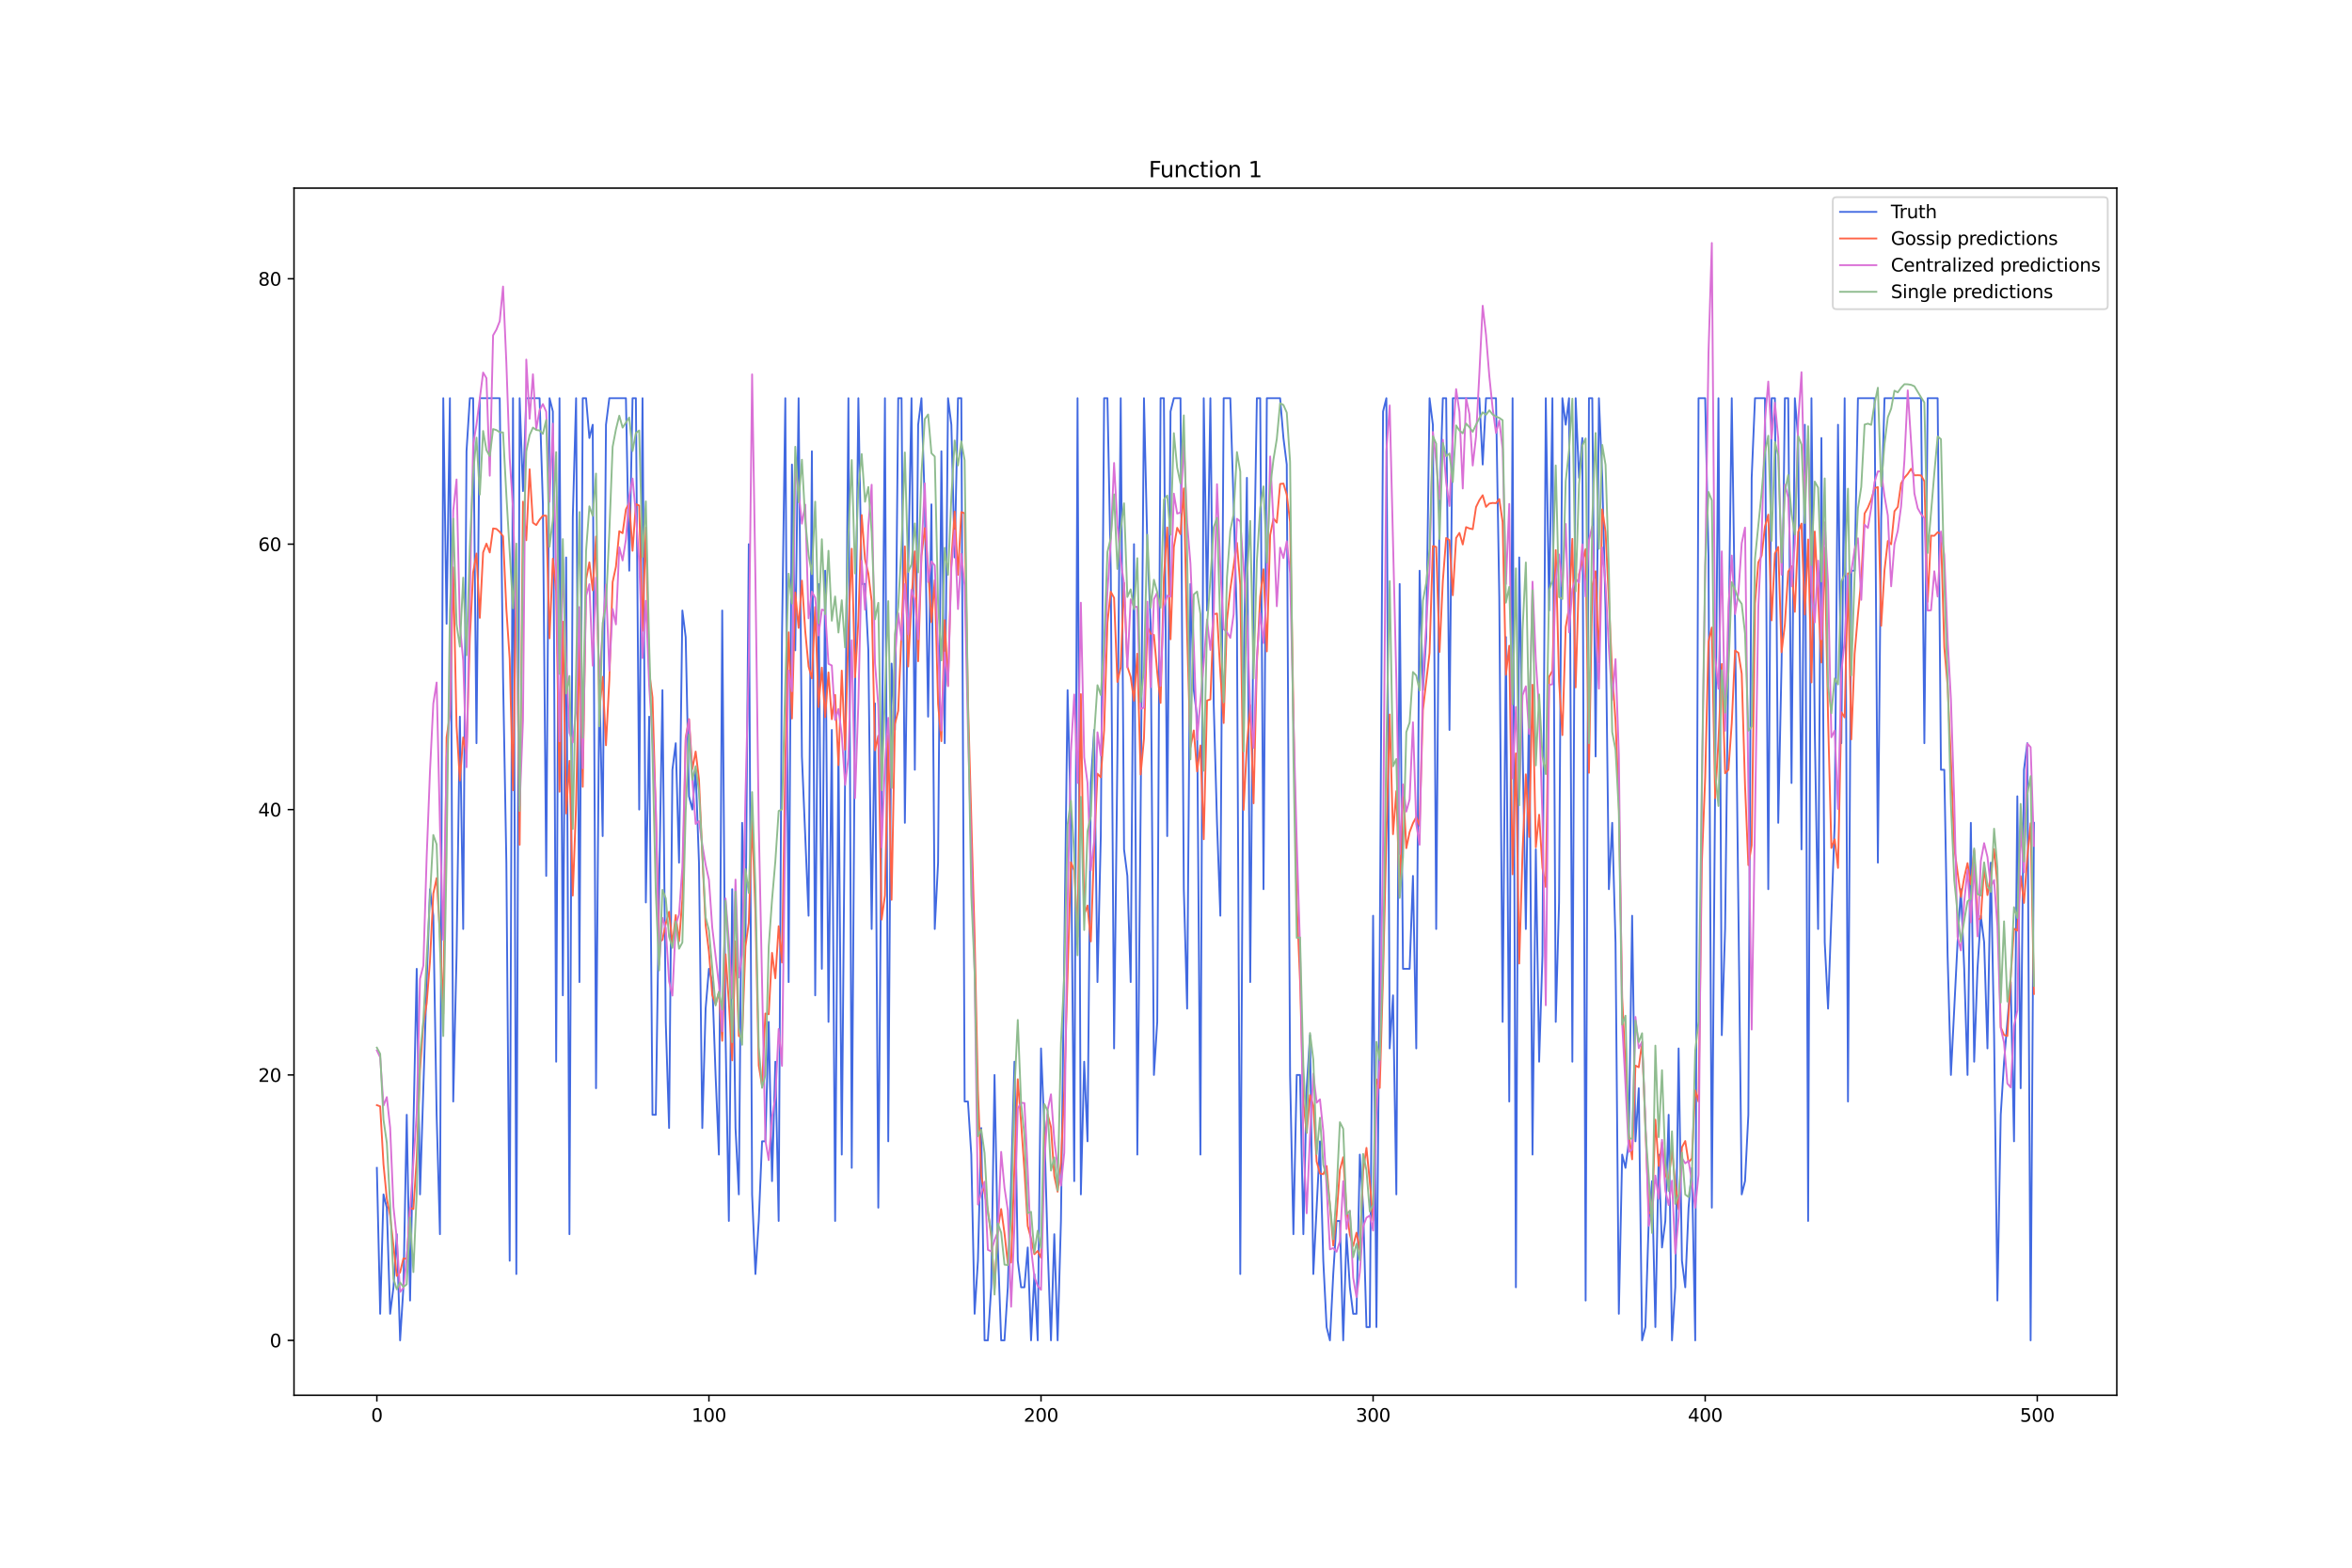 <?xml version="1.0" encoding="utf-8" standalone="no"?>
<!DOCTYPE svg PUBLIC "-//W3C//DTD SVG 1.1//EN"
  "http://www.w3.org/Graphics/SVG/1.1/DTD/svg11.dtd">
<svg xmlns:xlink="http://www.w3.org/1999/xlink" width="1296pt" height="864pt" viewBox="0 0 1296 864" xmlns="http://www.w3.org/2000/svg" version="1.1">
 <defs>
  <style type="text/css">*{stroke-linejoin: round; stroke-linecap: butt}</style>
 </defs>
 <g id="figure_1">
  <g id="patch_1">
   <path d="M 0 864 
L 1296 864 
L 1296 0 
L 0 0 
z
" style="fill: #ffffff"/>
  </g>
  <g id="axes_1">
   <g id="patch_2">
    <path d="M 162 768.96 
L 1166.4 768.96 
L 1166.4 103.68 
L 162 103.68 
z
" style="fill: #ffffff"/>
   </g>
   <g id="matplotlib.axis_1">
    <g id="xtick_1">
     <g id="line2d_1">
      <defs>
       <path id="m5419ca78c8" d="M 0 0 
L 0 3.5 
" style="stroke: #000000; stroke-width: 0.8"/>
      </defs>
      <g>
       <use xlink:href="#m5419ca78c8" x="207.655" y="768.96" style="stroke: #000000; stroke-width: 0.8"/>
      </g>
     </g>
     <g id="text_1">
      <!-- 0 -->
      <g transform="translate(204.473 783.558) scale(0.1 -0.1)">
       <defs>
        <path id="DejaVuSans-30" d="M 2034 4250 
Q 1547 4250 1301 3770 
Q 1056 3291 1056 2328 
Q 1056 1369 1301 889 
Q 1547 409 2034 409 
Q 2525 409 2770 889 
Q 3016 1369 3016 2328 
Q 3016 3291 2770 3770 
Q 2525 4250 2034 4250 
z
M 2034 4750 
Q 2819 4750 3233 4129 
Q 3647 3509 3647 2328 
Q 3647 1150 3233 529 
Q 2819 -91 2034 -91 
Q 1250 -91 836 529 
Q 422 1150 422 2328 
Q 422 3509 836 4129 
Q 1250 4750 2034 4750 
z
" transform="scale(0.016)"/>
       </defs>
       <use xlink:href="#DejaVuSans-30"/>
      </g>
     </g>
    </g>
    <g id="xtick_2">
     <g id="line2d_2">
      <g>
       <use xlink:href="#m5419ca78c8" x="390.639" y="768.96" style="stroke: #000000; stroke-width: 0.8"/>
      </g>
     </g>
     <g id="text_2">
      <!-- 100 -->
      <g transform="translate(381.095 783.558) scale(0.1 -0.1)">
       <defs>
        <path id="DejaVuSans-31" d="M 794 531 
L 1825 531 
L 1825 4091 
L 703 3866 
L 703 4441 
L 1819 4666 
L 2450 4666 
L 2450 531 
L 3481 531 
L 3481 0 
L 794 0 
L 794 531 
z
" transform="scale(0.016)"/>
       </defs>
       <use xlink:href="#DejaVuSans-31"/>
       <use xlink:href="#DejaVuSans-30" x="63.623"/>
       <use xlink:href="#DejaVuSans-30" x="127.246"/>
      </g>
     </g>
    </g>
    <g id="xtick_3">
     <g id="line2d_3">
      <g>
       <use xlink:href="#m5419ca78c8" x="573.623" y="768.96" style="stroke: #000000; stroke-width: 0.8"/>
      </g>
     </g>
     <g id="text_3">
      <!-- 200 -->
      <g transform="translate(564.079 783.558) scale(0.1 -0.1)">
       <defs>
        <path id="DejaVuSans-32" d="M 1228 531 
L 3431 531 
L 3431 0 
L 469 0 
L 469 531 
Q 828 903 1448 1529 
Q 2069 2156 2228 2338 
Q 2531 2678 2651 2914 
Q 2772 3150 2772 3378 
Q 2772 3750 2511 3984 
Q 2250 4219 1831 4219 
Q 1534 4219 1204 4116 
Q 875 4013 500 3803 
L 500 4441 
Q 881 4594 1212 4672 
Q 1544 4750 1819 4750 
Q 2544 4750 2975 4387 
Q 3406 4025 3406 3419 
Q 3406 3131 3298 2873 
Q 3191 2616 2906 2266 
Q 2828 2175 2409 1742 
Q 1991 1309 1228 531 
z
" transform="scale(0.016)"/>
       </defs>
       <use xlink:href="#DejaVuSans-32"/>
       <use xlink:href="#DejaVuSans-30" x="63.623"/>
       <use xlink:href="#DejaVuSans-30" x="127.246"/>
      </g>
     </g>
    </g>
    <g id="xtick_4">
     <g id="line2d_4">
      <g>
       <use xlink:href="#m5419ca78c8" x="756.607" y="768.96" style="stroke: #000000; stroke-width: 0.8"/>
      </g>
     </g>
     <g id="text_4">
      <!-- 300 -->
      <g transform="translate(747.063 783.558) scale(0.1 -0.1)">
       <defs>
        <path id="DejaVuSans-33" d="M 2597 2516 
Q 3050 2419 3304 2112 
Q 3559 1806 3559 1356 
Q 3559 666 3084 287 
Q 2609 -91 1734 -91 
Q 1441 -91 1130 -33 
Q 819 25 488 141 
L 488 750 
Q 750 597 1062 519 
Q 1375 441 1716 441 
Q 2309 441 2620 675 
Q 2931 909 2931 1356 
Q 2931 1769 2642 2001 
Q 2353 2234 1838 2234 
L 1294 2234 
L 1294 2753 
L 1863 2753 
Q 2328 2753 2575 2939 
Q 2822 3125 2822 3475 
Q 2822 3834 2567 4026 
Q 2313 4219 1838 4219 
Q 1578 4219 1281 4162 
Q 984 4106 628 3988 
L 628 4550 
Q 988 4650 1302 4700 
Q 1616 4750 1894 4750 
Q 2613 4750 3031 4423 
Q 3450 4097 3450 3541 
Q 3450 3153 3228 2886 
Q 3006 2619 2597 2516 
z
" transform="scale(0.016)"/>
       </defs>
       <use xlink:href="#DejaVuSans-33"/>
       <use xlink:href="#DejaVuSans-30" x="63.623"/>
       <use xlink:href="#DejaVuSans-30" x="127.246"/>
      </g>
     </g>
    </g>
    <g id="xtick_5">
     <g id="line2d_5">
      <g>
       <use xlink:href="#m5419ca78c8" x="939.591" y="768.96" style="stroke: #000000; stroke-width: 0.8"/>
      </g>
     </g>
     <g id="text_5">
      <!-- 400 -->
      <g transform="translate(930.047 783.558) scale(0.1 -0.1)">
       <defs>
        <path id="DejaVuSans-34" d="M 2419 4116 
L 825 1625 
L 2419 1625 
L 2419 4116 
z
M 2253 4666 
L 3047 4666 
L 3047 1625 
L 3713 1625 
L 3713 1100 
L 3047 1100 
L 3047 0 
L 2419 0 
L 2419 1100 
L 313 1100 
L 313 1709 
L 2253 4666 
z
" transform="scale(0.016)"/>
       </defs>
       <use xlink:href="#DejaVuSans-34"/>
       <use xlink:href="#DejaVuSans-30" x="63.623"/>
       <use xlink:href="#DejaVuSans-30" x="127.246"/>
      </g>
     </g>
    </g>
    <g id="xtick_6">
     <g id="line2d_6">
      <g>
       <use xlink:href="#m5419ca78c8" x="1122.575" y="768.96" style="stroke: #000000; stroke-width: 0.8"/>
      </g>
     </g>
     <g id="text_6">
      <!-- 500 -->
      <g transform="translate(1113.032 783.558) scale(0.1 -0.1)">
       <defs>
        <path id="DejaVuSans-35" d="M 691 4666 
L 3169 4666 
L 3169 4134 
L 1269 4134 
L 1269 2991 
Q 1406 3038 1543 3061 
Q 1681 3084 1819 3084 
Q 2600 3084 3056 2656 
Q 3513 2228 3513 1497 
Q 3513 744 3044 326 
Q 2575 -91 1722 -91 
Q 1428 -91 1123 -41 
Q 819 9 494 109 
L 494 744 
Q 775 591 1075 516 
Q 1375 441 1709 441 
Q 2250 441 2565 725 
Q 2881 1009 2881 1497 
Q 2881 1984 2565 2268 
Q 2250 2553 1709 2553 
Q 1456 2553 1204 2497 
Q 953 2441 691 2322 
L 691 4666 
z
" transform="scale(0.016)"/>
       </defs>
       <use xlink:href="#DejaVuSans-35"/>
       <use xlink:href="#DejaVuSans-30" x="63.623"/>
       <use xlink:href="#DejaVuSans-30" x="127.246"/>
      </g>
     </g>
    </g>
   </g>
   <g id="matplotlib.axis_2">
    <g id="ytick_1">
     <g id="line2d_7">
      <defs>
       <path id="m4a712e5ff1" d="M 0 0 
L -3.5 0 
" style="stroke: #000000; stroke-width: 0.8"/>
      </defs>
      <g>
       <use xlink:href="#m4a712e5ff1" x="162" y="738.72" style="stroke: #000000; stroke-width: 0.8"/>
      </g>
     </g>
     <g id="text_7">
      <!-- 0 -->
      <g transform="translate(148.637 742.519) scale(0.1 -0.1)">
       <use xlink:href="#DejaVuSans-30"/>
      </g>
     </g>
    </g>
    <g id="ytick_2">
     <g id="line2d_8">
      <g>
       <use xlink:href="#m4a712e5ff1" x="162" y="592.448" style="stroke: #000000; stroke-width: 0.8"/>
      </g>
     </g>
     <g id="text_8">
      <!-- 20 -->
      <g transform="translate(142.275 596.247) scale(0.1 -0.1)">
       <use xlink:href="#DejaVuSans-32"/>
       <use xlink:href="#DejaVuSans-30" x="63.623"/>
      </g>
     </g>
    </g>
    <g id="ytick_3">
     <g id="line2d_9">
      <g>
       <use xlink:href="#m4a712e5ff1" x="162" y="446.176" style="stroke: #000000; stroke-width: 0.8"/>
      </g>
     </g>
     <g id="text_9">
      <!-- 40 -->
      <g transform="translate(142.275 449.976) scale(0.1 -0.1)">
       <use xlink:href="#DejaVuSans-34"/>
       <use xlink:href="#DejaVuSans-30" x="63.623"/>
      </g>
     </g>
    </g>
    <g id="ytick_4">
     <g id="line2d_10">
      <g>
       <use xlink:href="#m4a712e5ff1" x="162" y="299.905" style="stroke: #000000; stroke-width: 0.8"/>
      </g>
     </g>
     <g id="text_10">
      <!-- 60 -->
      <g transform="translate(142.275 303.704) scale(0.1 -0.1)">
       <defs>
        <path id="DejaVuSans-36" d="M 2113 2584 
Q 1688 2584 1439 2293 
Q 1191 2003 1191 1497 
Q 1191 994 1439 701 
Q 1688 409 2113 409 
Q 2538 409 2786 701 
Q 3034 994 3034 1497 
Q 3034 2003 2786 2293 
Q 2538 2584 2113 2584 
z
M 3366 4563 
L 3366 3988 
Q 3128 4100 2886 4159 
Q 2644 4219 2406 4219 
Q 1781 4219 1451 3797 
Q 1122 3375 1075 2522 
Q 1259 2794 1537 2939 
Q 1816 3084 2150 3084 
Q 2853 3084 3261 2657 
Q 3669 2231 3669 1497 
Q 3669 778 3244 343 
Q 2819 -91 2113 -91 
Q 1303 -91 875 529 
Q 447 1150 447 2328 
Q 447 3434 972 4092 
Q 1497 4750 2381 4750 
Q 2619 4750 2861 4703 
Q 3103 4656 3366 4563 
z
" transform="scale(0.016)"/>
       </defs>
       <use xlink:href="#DejaVuSans-36"/>
       <use xlink:href="#DejaVuSans-30" x="63.623"/>
      </g>
     </g>
    </g>
    <g id="ytick_5">
     <g id="line2d_11">
      <g>
       <use xlink:href="#m4a712e5ff1" x="162" y="153.633" style="stroke: #000000; stroke-width: 0.8"/>
      </g>
     </g>
     <g id="text_11">
      <!-- 80 -->
      <g transform="translate(142.275 157.432) scale(0.1 -0.1)">
       <defs>
        <path id="DejaVuSans-38" d="M 2034 2216 
Q 1584 2216 1326 1975 
Q 1069 1734 1069 1313 
Q 1069 891 1326 650 
Q 1584 409 2034 409 
Q 2484 409 2743 651 
Q 3003 894 3003 1313 
Q 3003 1734 2745 1975 
Q 2488 2216 2034 2216 
z
M 1403 2484 
Q 997 2584 770 2862 
Q 544 3141 544 3541 
Q 544 4100 942 4425 
Q 1341 4750 2034 4750 
Q 2731 4750 3128 4425 
Q 3525 4100 3525 3541 
Q 3525 3141 3298 2862 
Q 3072 2584 2669 2484 
Q 3125 2378 3379 2068 
Q 3634 1759 3634 1313 
Q 3634 634 3220 271 
Q 2806 -91 2034 -91 
Q 1263 -91 848 271 
Q 434 634 434 1313 
Q 434 1759 690 2068 
Q 947 2378 1403 2484 
z
M 1172 3481 
Q 1172 3119 1398 2916 
Q 1625 2713 2034 2713 
Q 2441 2713 2670 2916 
Q 2900 3119 2900 3481 
Q 2900 3844 2670 4047 
Q 2441 4250 2034 4250 
Q 1625 4250 1398 4047 
Q 1172 3844 1172 3481 
z
" transform="scale(0.016)"/>
       </defs>
       <use xlink:href="#DejaVuSans-38"/>
       <use xlink:href="#DejaVuSans-30" x="63.623"/>
      </g>
     </g>
    </g>
   </g>
   <g id="line2d_12">
    <path d="M 207.655 643.643 
L 209.484 724.093 
L 211.314 658.271 
L 213.144 665.584 
L 214.974 724.093 
L 216.804 709.466 
L 218.634 680.211 
L 220.463 738.72 
L 222.293 709.466 
L 224.123 614.389 
L 225.953 716.779 
L 227.783 621.703 
L 229.613 533.94 
L 231.442 658.271 
L 235.102 541.253 
L 236.932 490.058 
L 238.762 504.685 
L 240.592 614.389 
L 242.422 680.211 
L 244.251 219.455 
L 246.081 343.786 
L 247.911 219.455 
L 249.741 607.075 
L 251.571 526.626 
L 253.401 394.981 
L 255.23 511.999 
L 257.06 248.71 
L 258.89 219.455 
L 260.72 219.455 
L 262.55 409.609 
L 264.38 219.455 
L 275.359 219.455 
L 277.189 373.041 
L 279.018 475.431 
L 280.848 694.838 
L 282.678 219.455 
L 284.508 702.152 
L 286.338 219.455 
L 288.168 270.65 
L 289.997 219.455 
L 297.317 219.455 
L 299.147 277.964 
L 300.976 482.744 
L 302.806 219.455 
L 304.636 226.769 
L 306.466 585.135 
L 308.296 219.455 
L 310.126 548.567 
L 311.956 307.218 
L 313.785 680.211 
L 315.615 285.278 
L 317.445 219.455 
L 319.275 541.253 
L 321.105 219.455 
L 322.935 219.455 
L 324.764 241.396 
L 326.594 234.082 
L 328.424 599.762 
L 330.254 373.041 
L 332.084 460.804 
L 333.914 234.082 
L 335.743 219.455 
L 344.893 219.455 
L 346.723 314.532 
L 348.552 219.455 
L 350.382 219.455 
L 352.212 446.176 
L 354.042 219.455 
L 355.872 497.372 
L 357.702 394.981 
L 359.531 614.389 
L 361.361 614.389 
L 363.191 490.058 
L 365.021 380.354 
L 366.851 563.194 
L 368.681 621.703 
L 370.51 424.236 
L 372.34 409.609 
L 374.17 475.431 
L 376 336.473 
L 377.83 351.1 
L 379.66 438.863 
L 381.489 446.176 
L 383.319 424.236 
L 385.149 475.431 
L 386.979 621.703 
L 388.809 555.88 
L 390.639 533.94 
L 392.469 541.253 
L 394.298 592.448 
L 396.128 636.33 
L 397.958 336.473 
L 399.788 570.507 
L 401.618 672.898 
L 403.448 490.058 
L 405.277 621.703 
L 407.107 658.271 
L 408.937 453.49 
L 410.767 519.312 
L 412.597 299.905 
L 414.427 658.271 
L 416.256 702.152 
L 418.086 672.898 
L 419.916 629.016 
L 421.746 629.016 
L 423.576 563.194 
L 425.406 650.957 
L 427.236 585.135 
L 429.065 672.898 
L 430.895 351.1 
L 432.725 219.455 
L 434.555 541.253 
L 436.385 256.023 
L 438.215 358.413 
L 440.044 219.455 
L 441.874 416.922 
L 445.534 504.685 
L 447.364 248.71 
L 449.194 548.567 
L 451.023 321.845 
L 452.853 533.94 
L 454.683 314.532 
L 456.513 563.194 
L 458.343 402.295 
L 460.173 672.898 
L 462.003 409.609 
L 463.832 636.33 
L 467.492 219.455 
L 469.322 643.643 
L 471.152 380.354 
L 472.982 219.455 
L 474.811 321.845 
L 476.641 321.845 
L 478.471 358.413 
L 480.301 511.999 
L 482.131 387.668 
L 483.961 665.584 
L 487.62 219.455 
L 489.45 629.016 
L 491.28 365.727 
L 493.11 402.295 
L 494.94 219.455 
L 496.77 219.455 
L 498.599 453.49 
L 500.429 314.532 
L 502.259 219.455 
L 504.089 424.236 
L 505.919 234.082 
L 507.749 219.455 
L 509.578 277.964 
L 511.408 394.981 
L 513.238 277.964 
L 515.068 511.999 
L 516.898 475.431 
L 518.728 248.71 
L 520.557 409.609 
L 522.387 219.455 
L 524.217 234.082 
L 526.047 307.218 
L 527.877 219.455 
L 529.707 219.455 
L 531.536 607.075 
L 533.366 607.075 
L 535.196 636.33 
L 537.026 724.093 
L 538.856 694.838 
L 540.686 621.703 
L 542.516 738.72 
L 544.345 738.72 
L 546.175 709.466 
L 548.005 592.448 
L 549.835 687.525 
L 551.665 738.72 
L 553.495 738.72 
L 555.324 709.466 
L 557.154 650.957 
L 558.984 585.135 
L 560.814 694.838 
L 562.644 709.466 
L 564.474 709.466 
L 566.303 687.525 
L 568.133 738.72 
L 569.963 702.152 
L 571.793 738.72 
L 573.623 577.821 
L 575.453 621.703 
L 577.283 687.525 
L 579.112 738.72 
L 580.942 680.211 
L 582.772 738.72 
L 584.602 672.898 
L 588.262 380.354 
L 590.091 453.49 
L 591.921 650.957 
L 593.751 219.455 
L 595.581 658.271 
L 597.411 585.135 
L 599.241 629.016 
L 601.07 431.549 
L 602.9 402.295 
L 604.73 541.253 
L 606.56 460.804 
L 608.39 219.455 
L 610.22 219.455 
L 612.05 314.532 
L 613.879 577.821 
L 615.709 416.922 
L 617.539 219.455 
L 619.369 468.117 
L 621.199 482.744 
L 623.029 541.253 
L 624.858 299.905 
L 626.688 636.33 
L 628.518 446.176 
L 630.348 219.455 
L 632.178 299.905 
L 634.008 343.786 
L 635.837 592.448 
L 637.667 563.194 
L 639.497 219.455 
L 641.327 219.455 
L 643.157 460.804 
L 644.987 226.769 
L 646.817 219.455 
L 650.476 219.455 
L 652.306 490.058 
L 654.136 555.88 
L 655.966 321.845 
L 657.796 380.354 
L 659.625 394.981 
L 661.455 636.33 
L 663.285 219.455 
L 665.115 336.473 
L 666.945 219.455 
L 668.775 387.668 
L 670.604 453.49 
L 672.434 504.685 
L 674.264 219.455 
L 677.924 219.455 
L 679.754 277.964 
L 681.583 343.786 
L 683.413 702.152 
L 685.243 373.041 
L 687.073 263.337 
L 688.903 541.253 
L 690.733 329.159 
L 692.563 219.455 
L 694.392 219.455 
L 696.222 490.058 
L 698.052 219.455 
L 705.371 219.455 
L 707.201 241.396 
L 709.031 256.023 
L 710.861 592.448 
L 712.691 680.211 
L 714.521 592.448 
L 716.35 592.448 
L 718.18 680.211 
L 720.01 599.762 
L 721.84 570.507 
L 723.67 702.152 
L 727.33 629.016 
L 729.159 694.838 
L 730.989 731.406 
L 732.819 738.72 
L 734.649 702.152 
L 736.479 672.898 
L 738.309 672.898 
L 740.138 738.72 
L 741.968 680.211 
L 743.798 709.466 
L 745.628 724.093 
L 747.458 724.093 
L 749.288 636.33 
L 751.117 665.584 
L 752.947 731.406 
L 754.777 731.406 
L 756.607 504.685 
L 758.437 731.406 
L 760.267 526.626 
L 762.097 226.769 
L 763.926 219.455 
L 765.756 577.821 
L 767.586 548.567 
L 769.416 658.271 
L 771.246 321.845 
L 773.076 533.94 
L 776.735 533.94 
L 778.565 482.744 
L 780.395 577.821 
L 782.225 314.532 
L 784.055 380.354 
L 785.884 351.1 
L 787.714 219.455 
L 789.544 234.082 
L 791.374 511.999 
L 793.204 277.964 
L 795.034 219.455 
L 796.864 219.455 
L 798.693 402.295 
L 800.523 219.455 
L 815.162 219.455 
L 816.992 256.023 
L 818.822 219.455 
L 824.311 219.455 
L 826.141 329.159 
L 827.971 563.194 
L 829.801 351.1 
L 831.63 607.075 
L 833.46 219.455 
L 835.29 709.466 
L 837.12 307.218 
L 840.78 511.999 
L 842.61 380.354 
L 844.439 636.33 
L 846.269 468.117 
L 848.099 585.135 
L 849.929 526.626 
L 851.759 219.455 
L 853.589 336.473 
L 855.418 219.455 
L 857.248 563.194 
L 859.078 497.372 
L 860.908 219.455 
L 862.738 234.082 
L 864.568 219.455 
L 866.397 585.135 
L 868.227 219.455 
L 870.057 263.337 
L 871.887 241.396 
L 873.717 716.779 
L 875.547 219.455 
L 877.377 219.455 
L 879.206 416.922 
L 881.036 219.455 
L 882.866 263.337 
L 884.696 336.473 
L 886.526 490.058 
L 888.356 453.49 
L 890.185 519.312 
L 892.015 724.093 
L 893.845 636.33 
L 895.675 643.643 
L 897.505 629.016 
L 899.335 504.685 
L 901.164 629.016 
L 902.994 599.762 
L 904.824 738.72 
L 906.654 731.406 
L 908.484 672.898 
L 910.314 650.957 
L 912.144 731.406 
L 913.973 636.33 
L 915.803 687.525 
L 917.633 672.898 
L 919.463 614.389 
L 921.293 738.72 
L 923.123 709.466 
L 924.952 577.821 
L 926.782 694.838 
L 928.612 709.466 
L 930.442 665.584 
L 932.272 643.643 
L 934.102 738.72 
L 935.931 219.455 
L 939.591 219.455 
L 941.421 307.218 
L 943.251 665.584 
L 945.081 431.549 
L 946.911 219.455 
L 948.74 570.507 
L 950.57 511.999 
L 952.4 358.413 
L 954.23 219.455 
L 956.06 343.786 
L 959.719 658.271 
L 961.549 650.957 
L 963.379 614.389 
L 965.209 263.337 
L 967.039 219.455 
L 972.528 219.455 
L 974.358 490.058 
L 976.188 219.455 
L 978.018 219.455 
L 979.848 453.49 
L 981.678 365.727 
L 983.507 219.455 
L 985.337 219.455 
L 987.167 431.549 
L 988.997 219.455 
L 990.827 241.396 
L 992.657 468.117 
L 994.486 234.082 
L 996.316 672.898 
L 998.146 219.455 
L 999.976 402.295 
L 1001.806 511.999 
L 1003.636 241.396 
L 1005.465 519.312 
L 1007.295 555.88 
L 1010.955 453.49 
L 1012.785 234.082 
L 1014.615 409.609 
L 1016.444 219.455 
L 1018.274 607.075 
L 1020.104 314.532 
L 1021.934 314.532 
L 1023.764 219.455 
L 1032.913 219.455 
L 1034.743 475.431 
L 1036.573 285.278 
L 1038.403 219.455 
L 1058.531 219.455 
L 1060.361 409.609 
L 1062.191 219.455 
L 1067.68 219.455 
L 1069.51 424.236 
L 1071.34 424.236 
L 1073.17 526.626 
L 1074.999 592.448 
L 1078.659 519.312 
L 1080.489 490.058 
L 1082.319 533.94 
L 1084.149 592.448 
L 1085.978 453.49 
L 1087.808 585.135 
L 1089.638 533.94 
L 1091.468 504.685 
L 1093.298 519.312 
L 1095.128 577.821 
L 1096.958 475.431 
L 1098.787 570.507 
L 1100.617 716.779 
L 1102.447 614.389 
L 1104.277 585.135 
L 1107.937 541.253 
L 1109.766 629.016 
L 1111.596 438.863 
L 1113.426 599.762 
L 1115.256 424.236 
L 1117.086 409.609 
L 1118.916 738.72 
L 1120.745 453.49 
L 1120.745 453.49 
" clip-path="url(#pa8623e88e9)" style="fill: none; stroke: #4169e1; stroke-linecap: square"/>
   </g>
   <g id="line2d_13">
    <path d="M 207.655 609.077 
L 209.484 609.752 
L 211.314 641.731 
L 213.144 660.683 
L 214.974 670.093 
L 218.634 703.206 
L 220.463 701.219 
L 222.293 693.524 
L 224.123 693.781 
L 225.953 665.732 
L 227.783 666.342 
L 229.613 638.785 
L 231.442 589.712 
L 233.272 564.231 
L 235.102 553.019 
L 236.932 529.736 
L 238.762 492.463 
L 240.592 483.919 
L 242.422 514.943 
L 244.251 558.806 
L 246.081 406.408 
L 247.911 393.886 
L 249.741 312.719 
L 251.571 400.201 
L 253.401 430.195 
L 255.23 406.428 
L 257.06 415.842 
L 258.89 351.635 
L 260.72 315.427 
L 262.55 305.05 
L 264.38 340.516 
L 266.209 304.435 
L 268.039 299.617 
L 269.869 304.487 
L 271.699 291.24 
L 273.529 291.498 
L 275.359 293.13 
L 277.189 295.538 
L 279.018 335.718 
L 280.848 363.074 
L 282.678 435.55 
L 284.508 311.542 
L 286.338 465.58 
L 288.168 276.487 
L 289.997 297.731 
L 291.827 258.635 
L 293.657 288.088 
L 295.487 289.381 
L 297.317 286.391 
L 299.147 284.216 
L 300.976 284.203 
L 302.806 351.817 
L 304.636 307.892 
L 306.466 326.034 
L 308.296 436.353 
L 310.126 342.639 
L 311.956 448.331 
L 313.785 419.354 
L 315.615 493.568 
L 317.445 443.354 
L 319.275 354.283 
L 321.105 433.644 
L 322.935 319.311 
L 324.764 309.916 
L 326.594 325.322 
L 328.424 295.676 
L 330.254 391.712 
L 332.084 373.013 
L 333.914 410.739 
L 335.743 374.87 
L 337.573 320.804 
L 339.403 312.303 
L 341.233 292.757 
L 343.063 293.853 
L 344.893 280.7 
L 346.723 277.206 
L 348.552 303.551 
L 350.382 277.816 
L 352.212 278.622 
L 354.042 347.69 
L 355.872 290.749 
L 357.702 370.147 
L 359.531 384.39 
L 361.361 446.995 
L 363.191 519.384 
L 365.021 517.931 
L 366.851 509.057 
L 368.681 502.503 
L 370.51 520.285 
L 372.34 504.324 
L 374.17 518.756 
L 376 495.723 
L 377.83 406.534 
L 379.66 396.335 
L 381.489 423.898 
L 383.319 414.206 
L 385.149 429.493 
L 386.979 471.032 
L 388.809 509.853 
L 390.639 524.481 
L 392.469 548.316 
L 394.298 553.442 
L 396.128 546.703 
L 397.958 573.629 
L 399.788 525.929 
L 401.618 552.243 
L 403.448 584.397 
L 405.277 518.783 
L 407.107 570.978 
L 408.937 571.76 
L 410.767 521.583 
L 412.597 508.645 
L 414.427 452.231 
L 416.256 503.018 
L 418.086 587.194 
L 419.916 598.472 
L 421.746 558.561 
L 423.576 558.975 
L 425.406 525.151 
L 427.236 539.157 
L 429.065 510.446 
L 430.895 530.497 
L 432.725 419.325 
L 434.555 348.484 
L 436.385 396.001 
L 438.215 326.517 
L 440.044 346.069 
L 441.874 319.992 
L 443.704 347.809 
L 445.534 367.302 
L 447.364 373.868 
L 449.194 334.506 
L 451.023 389.709 
L 452.853 367.946 
L 454.683 395.24 
L 456.513 370.593 
L 458.343 396.377 
L 460.173 383 
L 462.003 421.695 
L 463.832 369.594 
L 465.662 413.138 
L 467.492 347.876 
L 469.322 302.407 
L 471.152 373.228 
L 472.982 342.125 
L 474.811 283.851 
L 476.641 308.237 
L 478.471 316.171 
L 480.301 331.306 
L 482.131 413.505 
L 483.961 405.481 
L 485.79 506.81 
L 487.62 493.544 
L 489.45 405.076 
L 491.28 495.913 
L 493.11 399.098 
L 494.94 391.748 
L 496.77 347.933 
L 498.599 301.151 
L 500.429 367.324 
L 502.259 330.149 
L 504.089 303.889 
L 505.919 364.439 
L 507.749 306.377 
L 509.578 291.029 
L 511.408 312.431 
L 513.238 342.939 
L 515.068 319.733 
L 516.898 387.965 
L 518.728 408.508 
L 520.557 341.794 
L 522.387 377.815 
L 524.217 308.721 
L 526.047 281.941 
L 527.877 316.83 
L 529.707 282.221 
L 531.536 282.889 
L 533.366 386.259 
L 537.026 515.734 
L 538.856 601.037 
L 540.686 648.079 
L 544.345 666.884 
L 546.175 681.318 
L 548.005 710.365 
L 549.835 676.998 
L 551.665 666.337 
L 553.495 679.728 
L 555.324 696.216 
L 557.154 695.793 
L 558.984 643.246 
L 560.814 594.799 
L 562.644 618.583 
L 564.474 644.96 
L 566.303 675.702 
L 568.133 682.654 
L 569.963 691.212 
L 571.793 689.469 
L 573.623 693.157 
L 575.453 630.28 
L 577.283 614.196 
L 579.112 621.183 
L 580.942 648.096 
L 582.772 656.782 
L 584.602 640.957 
L 586.432 600.715 
L 590.091 475.218 
L 591.921 479.78 
L 593.751 516.289 
L 595.581 382.559 
L 597.411 503.954 
L 599.241 499.042 
L 601.07 518.856 
L 602.9 467.321 
L 604.73 426.409 
L 606.56 428.413 
L 608.39 402.472 
L 610.22 343.069 
L 612.05 326.11 
L 613.879 329.485 
L 615.709 375.871 
L 617.539 367.774 
L 619.369 321.318 
L 621.199 367.371 
L 623.029 373.044 
L 624.858 386.217 
L 626.688 360.244 
L 628.518 426.858 
L 630.348 407.082 
L 632.178 345.307 
L 634.008 349.224 
L 635.837 349.934 
L 637.667 370.549 
L 639.497 387.391 
L 641.327 318.203 
L 643.157 290.689 
L 644.987 352.333 
L 646.817 301.504 
L 648.646 290.884 
L 650.476 294.369 
L 652.306 269.164 
L 654.136 349.793 
L 655.966 411.791 
L 657.796 402.565 
L 659.625 425.155 
L 661.455 410.845 
L 663.285 462.525 
L 665.115 386.067 
L 666.945 385.474 
L 668.775 338.541 
L 670.604 338.125 
L 672.434 370.692 
L 674.264 398.471 
L 676.094 341.685 
L 677.924 324.654 
L 681.583 299.199 
L 683.413 322.338 
L 685.243 446.384 
L 687.073 410.686 
L 688.903 388.733 
L 690.733 442.721 
L 692.563 365.728 
L 694.392 328.682 
L 696.222 313.737 
L 698.052 359.008 
L 699.882 294.922 
L 701.712 285.778 
L 703.542 288.024 
L 705.371 266.718 
L 707.201 266.504 
L 709.031 272.587 
L 710.861 287.752 
L 714.521 497.089 
L 716.35 540.34 
L 718.18 607.305 
L 720.01 624.401 
L 721.84 603.53 
L 723.67 609.205 
L 725.5 640.18 
L 727.33 646.766 
L 729.159 647.134 
L 730.989 642.628 
L 734.649 686.487 
L 736.479 669.869 
L 738.309 644.802 
L 740.138 637.788 
L 741.968 666.733 
L 743.798 680.568 
L 745.628 686.728 
L 747.458 679.374 
L 749.288 688.84 
L 751.117 645.344 
L 752.947 632.622 
L 754.777 651.085 
L 756.607 672.705 
L 758.437 594.849 
L 760.267 599.61 
L 762.097 538.046 
L 763.926 460.737 
L 765.756 393.771 
L 767.586 459.765 
L 769.416 436.011 
L 771.246 493.943 
L 773.076 432.713 
L 774.905 467.459 
L 776.735 458.558 
L 778.565 453.715 
L 780.395 450.271 
L 782.225 455.109 
L 784.055 391.335 
L 787.714 359.834 
L 789.544 300.943 
L 791.374 301.436 
L 793.204 359.313 
L 795.034 320.205 
L 796.864 296.503 
L 798.693 297.708 
L 800.523 328.063 
L 802.353 296.493 
L 804.183 293.691 
L 806.013 300.073 
L 807.843 290.507 
L 809.672 291.236 
L 811.502 291.65 
L 813.332 279.445 
L 815.162 275.654 
L 816.992 272.929 
L 818.822 279.353 
L 820.651 277.518 
L 822.481 277.19 
L 824.311 277.31 
L 826.141 275.058 
L 827.971 287.671 
L 829.801 371.902 
L 831.63 355.873 
L 833.46 481.857 
L 835.29 415.208 
L 837.12 531.034 
L 838.95 469.866 
L 840.78 426.762 
L 842.61 461.272 
L 844.439 377.389 
L 846.269 467.011 
L 848.099 449.023 
L 849.929 478.291 
L 851.759 488.801 
L 853.589 373.074 
L 855.418 369.676 
L 857.248 303.178 
L 859.078 375.671 
L 860.908 405.146 
L 862.738 345.539 
L 864.568 335.02 
L 866.397 296.972 
L 868.227 378.87 
L 870.057 316.603 
L 873.717 302.617 
L 875.547 425.921 
L 877.377 322.897 
L 879.206 314.84 
L 881.036 365.15 
L 882.866 280.731 
L 884.696 293.058 
L 886.526 331.009 
L 888.356 371.302 
L 890.185 397.209 
L 892.015 441.841 
L 893.845 549.732 
L 897.505 625.014 
L 899.335 638.941 
L 901.164 587.275 
L 902.994 588.212 
L 904.824 574.463 
L 908.484 667.672 
L 910.314 670.074 
L 912.144 617.089 
L 913.973 642.601 
L 915.803 629.555 
L 917.633 647.638 
L 919.463 650.74 
L 921.293 633.453 
L 923.123 652.345 
L 924.952 666.464 
L 926.782 632.289 
L 928.612 628.855 
L 930.442 640.671 
L 932.272 638.343 
L 934.102 600.937 
L 935.931 607.155 
L 937.761 475.231 
L 939.591 428.509 
L 941.421 353.642 
L 943.251 345.835 
L 945.081 439.885 
L 946.911 408.246 
L 948.74 365.947 
L 950.57 426.17 
L 952.4 424.254 
L 954.23 398.544 
L 956.06 358.53 
L 957.89 359.776 
L 959.719 371.22 
L 961.549 432.967 
L 963.379 476.807 
L 965.209 465.929 
L 967.039 332.643 
L 968.869 309.954 
L 970.698 306.205 
L 972.528 290.239 
L 974.358 283.617 
L 976.188 341.909 
L 978.018 305.062 
L 979.848 301.448 
L 981.678 359.489 
L 983.507 344.043 
L 985.337 315.015 
L 987.167 312.097 
L 988.997 337.194 
L 990.827 293.168 
L 992.657 288.559 
L 994.486 338.669 
L 996.316 297.31 
L 998.146 376.108 
L 999.976 292.936 
L 1003.636 365.148 
L 1005.465 301.837 
L 1007.295 395.759 
L 1009.125 467.354 
L 1010.955 462.584 
L 1012.785 478.354 
L 1014.615 392.509 
L 1016.444 395.386 
L 1018.274 315.964 
L 1020.104 407.497 
L 1021.934 360.358 
L 1023.764 338.745 
L 1025.594 319.4 
L 1027.424 283.028 
L 1029.253 279.764 
L 1031.083 275.347 
L 1032.913 269.069 
L 1034.743 268.445 
L 1036.573 344.895 
L 1038.403 314.228 
L 1040.232 298.157 
L 1042.062 299.979 
L 1043.892 281.756 
L 1045.722 279.387 
L 1047.552 266.421 
L 1049.382 263.266 
L 1051.211 261.176 
L 1053.041 258.385 
L 1054.871 261.963 
L 1056.701 261.88 
L 1058.531 261.975 
L 1060.361 265.212 
L 1062.191 331.656 
L 1064.02 295.201 
L 1065.85 295.293 
L 1067.68 293.354 
L 1069.51 294.383 
L 1071.34 356.644 
L 1073.17 377.753 
L 1074.999 418.823 
L 1076.829 467.255 
L 1080.489 494.36 
L 1082.319 483.678 
L 1084.149 475.704 
L 1085.978 487.447 
L 1087.808 468.629 
L 1089.638 506.792 
L 1091.468 506.147 
L 1093.298 477.813 
L 1095.128 493.31 
L 1096.958 482.863 
L 1098.787 467.997 
L 1100.617 487.295 
L 1102.447 566.127 
L 1104.277 570.435 
L 1106.107 570.968 
L 1107.937 538.503 
L 1109.766 511.799 
L 1111.596 512.896 
L 1113.426 482.831 
L 1115.256 497.618 
L 1117.086 472.29 
L 1118.916 453.702 
L 1120.745 547.806 
L 1120.745 547.806 
" clip-path="url(#pa8623e88e9)" style="fill: none; stroke: #ff6347; stroke-linecap: square"/>
   </g>
   <g id="line2d_14">
    <path d="M 207.655 578.907 
L 209.484 582.764 
L 211.314 609.314 
L 213.144 604.645 
L 214.974 621.446 
L 216.804 665.086 
L 218.634 682.582 
L 220.463 712.036 
L 222.293 709.779 
L 224.123 693.793 
L 229.613 613.724 
L 231.442 539.436 
L 233.272 532.152 
L 235.102 472.303 
L 236.932 425.078 
L 238.762 387.726 
L 240.592 376.141 
L 242.422 455.335 
L 244.251 517.991 
L 246.081 417.868 
L 247.911 391.185 
L 249.741 281.441 
L 251.571 264.238 
L 253.401 344.463 
L 255.23 364.029 
L 257.06 422.845 
L 258.89 328.033 
L 260.72 245.101 
L 262.55 234.027 
L 266.209 205.311 
L 268.039 208.423 
L 269.869 262.157 
L 271.699 184.822 
L 273.529 181.658 
L 275.359 177.027 
L 277.189 157.921 
L 279.018 200.027 
L 280.848 252.552 
L 282.678 280.239 
L 284.508 341.577 
L 286.338 444.132 
L 288.168 397.033 
L 289.997 198.178 
L 291.827 230.794 
L 293.657 206.277 
L 295.487 236.586 
L 297.317 226.063 
L 299.147 222.697 
L 300.976 226.929 
L 302.806 276.535 
L 304.636 233.501 
L 306.466 316.027 
L 308.296 408.565 
L 310.126 308.159 
L 311.956 364.567 
L 313.785 403.866 
L 315.615 409.175 
L 317.445 391.356 
L 319.275 334.549 
L 321.105 423.386 
L 322.935 328.501 
L 324.764 321.945 
L 326.594 366.899 
L 328.424 318.33 
L 330.254 374.19 
L 332.084 346.992 
L 333.914 322.18 
L 335.743 369.663 
L 337.573 335.635 
L 339.403 344.131 
L 341.233 301.632 
L 343.063 308.889 
L 344.893 297.356 
L 346.723 273.698 
L 348.552 263.738 
L 350.382 283.107 
L 352.212 309.837 
L 354.042 362.696 
L 355.872 331.142 
L 357.702 377.87 
L 359.531 406.515 
L 361.361 443.926 
L 363.191 531.829 
L 365.021 505.878 
L 366.851 511.459 
L 368.681 540.891 
L 370.51 548.688 
L 372.34 509.692 
L 374.17 503.988 
L 376 477.802 
L 377.83 407.775 
L 379.66 396.648 
L 381.489 429.755 
L 383.319 454.099 
L 385.149 452.476 
L 386.979 465.479 
L 388.809 476.577 
L 390.639 484.887 
L 392.469 511.197 
L 396.128 542.501 
L 397.958 568.384 
L 399.788 495.185 
L 401.618 518.444 
L 403.448 550.182 
L 405.277 484.771 
L 407.107 538.733 
L 408.937 526.248 
L 410.767 438.902 
L 412.597 365.175 
L 414.427 206.33 
L 416.256 319.017 
L 418.086 454.392 
L 421.746 628.381 
L 423.576 639.396 
L 425.406 615.831 
L 427.236 604.737 
L 429.065 567.107 
L 430.895 587.436 
L 432.725 452.713 
L 434.555 369.503 
L 436.385 380.961 
L 438.215 257.899 
L 440.044 270.805 
L 441.874 288.594 
L 443.704 278.107 
L 445.534 340.763 
L 447.364 326.059 
L 449.194 329.456 
L 451.023 350.248 
L 452.853 335.945 
L 454.683 336.533 
L 456.513 365.864 
L 458.343 366.764 
L 460.173 396.806 
L 462.003 390.741 
L 463.832 404.893 
L 465.662 432.555 
L 467.492 417.733 
L 469.322 352.858 
L 471.152 439.909 
L 472.982 387.268 
L 474.811 309.095 
L 476.641 336.007 
L 478.471 289.889 
L 480.301 267.146 
L 482.131 365.314 
L 483.961 388.65 
L 485.79 467.017 
L 487.62 421.494 
L 489.45 395.629 
L 491.28 434.401 
L 493.11 363.423 
L 494.94 337.967 
L 496.77 352.712 
L 498.599 321.909 
L 500.429 349.636 
L 502.259 325.065 
L 504.089 330.654 
L 505.919 352.332 
L 507.749 304.518 
L 509.578 266.427 
L 511.408 320.777 
L 513.238 309.399 
L 515.068 311.633 
L 518.728 402.604 
L 520.557 359.543 
L 522.387 378.222 
L 524.217 312.883 
L 526.047 292.354 
L 527.877 335.657 
L 529.707 305.232 
L 531.536 322.852 
L 533.366 403.015 
L 537.026 535.871 
L 538.856 663.85 
L 542.516 651.256 
L 544.345 688.847 
L 546.175 689.641 
L 548.005 683.504 
L 549.835 678.786 
L 551.665 634.829 
L 553.495 654.605 
L 555.324 667.028 
L 557.154 720.144 
L 558.984 675.251 
L 560.814 610.912 
L 562.644 607.776 
L 564.474 607.943 
L 566.303 645.245 
L 568.133 687.992 
L 569.963 703.818 
L 571.793 708.602 
L 573.623 710.858 
L 575.453 641.16 
L 577.283 611.66 
L 579.112 603.08 
L 580.942 628.421 
L 582.772 643.483 
L 584.602 653.45 
L 586.432 635.313 
L 588.262 497.167 
L 590.091 414.565 
L 591.921 382.762 
L 593.751 431.515 
L 595.581 332.169 
L 597.411 417.358 
L 599.241 431.427 
L 601.07 479.725 
L 602.9 463.441 
L 604.73 403.613 
L 606.56 416.418 
L 608.39 366.436 
L 610.22 325.95 
L 612.05 298.382 
L 613.879 255.155 
L 615.709 289.196 
L 617.539 309.086 
L 619.369 321.645 
L 621.199 367.918 
L 623.029 330.265 
L 624.858 334.418 
L 626.688 334.449 
L 628.518 390.687 
L 630.348 389.998 
L 632.178 331.581 
L 634.008 378.753 
L 635.837 330.27 
L 637.667 326.497 
L 639.497 377.962 
L 641.327 334.372 
L 643.157 328.282 
L 644.987 328.793 
L 646.817 272.046 
L 648.646 283.035 
L 650.476 282.468 
L 652.306 242.842 
L 654.136 288.178 
L 655.966 310.597 
L 657.796 354.749 
L 659.625 407.589 
L 663.285 365.42 
L 665.115 341.411 
L 666.945 358.194 
L 668.775 338.628 
L 670.604 266.87 
L 672.434 313.158 
L 674.264 346.713 
L 676.094 348.43 
L 677.924 351.542 
L 679.754 338.599 
L 681.583 285.891 
L 683.413 287.384 
L 685.243 312.769 
L 687.073 339.764 
L 688.903 390.527 
L 690.733 412.13 
L 692.563 362.237 
L 694.392 337.934 
L 696.222 354.404 
L 698.052 323.282 
L 699.882 251.58 
L 701.712 288.011 
L 703.542 334.113 
L 705.371 301.825 
L 707.201 307.586 
L 709.031 298.301 
L 710.861 315.792 
L 712.691 395.985 
L 714.521 463.728 
L 716.35 521.608 
L 718.18 630.343 
L 720.01 668.675 
L 721.84 625.681 
L 723.67 591.73 
L 725.5 607.728 
L 727.33 605.877 
L 729.159 623.598 
L 730.989 654.303 
L 732.819 688.562 
L 734.649 687.852 
L 736.479 689.896 
L 738.309 684.046 
L 740.138 650.996 
L 741.968 677.361 
L 743.798 667.298 
L 745.628 704.107 
L 747.458 714.917 
L 749.288 701.221 
L 751.117 675.969 
L 752.947 671.095 
L 754.777 669.923 
L 756.607 678.23 
L 758.437 613.045 
L 760.267 584.776 
L 762.097 465.943 
L 763.926 248.71 
L 765.756 223.45 
L 769.416 374.409 
L 771.246 470.709 
L 773.076 432.275 
L 774.905 447.295 
L 776.735 440.513 
L 778.565 398.081 
L 780.395 454.216 
L 782.225 465.567 
L 784.055 375.497 
L 787.714 312.917 
L 789.544 238.062 
L 791.374 254.648 
L 793.204 275.143 
L 795.034 242.363 
L 796.864 265.94 
L 798.693 278.857 
L 800.523 241.196 
L 802.353 214.452 
L 804.183 226.995 
L 806.013 269.225 
L 807.843 219.438 
L 809.672 228.266 
L 811.502 256.567 
L 813.332 240.524 
L 815.162 205.796 
L 816.992 168.505 
L 818.822 184.559 
L 820.651 207.345 
L 822.481 225.071 
L 824.311 238.596 
L 826.141 231.758 
L 827.971 247.39 
L 829.801 321.822 
L 831.63 277.728 
L 833.46 429.05 
L 835.29 389.61 
L 837.12 439.906 
L 838.95 383.189 
L 840.78 378.239 
L 842.61 404.527 
L 844.439 320.584 
L 846.269 363.982 
L 848.099 392.126 
L 849.929 450.637 
L 851.759 554.033 
L 853.589 377.467 
L 855.418 377.116 
L 857.248 319.523 
L 859.078 305.574 
L 860.908 323.384 
L 862.738 288.767 
L 864.568 348.52 
L 866.397 324.656 
L 868.227 318.891 
L 870.057 321.196 
L 871.887 300.05 
L 873.717 328.761 
L 875.547 297.704 
L 877.377 290.059 
L 879.206 345.186 
L 881.036 379.534 
L 882.866 301.753 
L 884.696 322.559 
L 886.526 357.286 
L 888.356 385.729 
L 890.185 363.262 
L 892.015 415.906 
L 893.845 564.052 
L 895.675 597.986 
L 897.505 634.872 
L 899.335 633.545 
L 901.164 560.456 
L 902.994 577.691 
L 904.824 574.176 
L 906.654 617.019 
L 908.484 675.568 
L 910.314 668.556 
L 912.144 647.906 
L 913.973 660.662 
L 915.803 628.214 
L 917.633 656.125 
L 919.463 664.121 
L 921.293 650.688 
L 923.123 690.898 
L 924.952 671.034 
L 926.782 638.251 
L 928.612 641.156 
L 930.442 639.744 
L 932.272 651.425 
L 934.102 665.656 
L 935.931 647.547 
L 937.761 436.513 
L 941.421 194.414 
L 943.251 133.92 
L 945.081 362.15 
L 946.911 379.581 
L 948.74 303.882 
L 950.57 402.757 
L 952.4 334.622 
L 954.23 306.188 
L 956.06 338.459 
L 957.89 326.873 
L 959.719 299.397 
L 961.549 290.776 
L 963.379 434.061 
L 965.209 567.412 
L 968.869 334.534 
L 970.698 296.276 
L 972.528 231.891 
L 974.358 210.292 
L 976.188 241.793 
L 978.018 221.99 
L 979.848 241.63 
L 981.678 316.723 
L 983.507 267.115 
L 985.337 274.295 
L 987.167 323.082 
L 988.997 299.379 
L 990.827 232.608 
L 992.657 205.128 
L 994.486 274.803 
L 996.316 241.848 
L 998.146 326.167 
L 999.976 343.075 
L 1001.806 308.987 
L 1003.636 352.321 
L 1005.465 287.811 
L 1007.295 321.598 
L 1009.125 406.339 
L 1010.955 402.627 
L 1012.785 445.845 
L 1014.615 370.466 
L 1016.444 353.26 
L 1018.274 317.55 
L 1020.104 314.949 
L 1021.934 302.839 
L 1023.764 296.65 
L 1025.594 330.585 
L 1027.424 289.159 
L 1029.253 291.001 
L 1031.083 279.811 
L 1032.913 265.616 
L 1034.743 259.793 
L 1036.573 259.826 
L 1038.403 273.469 
L 1040.232 284.045 
L 1042.062 323.129 
L 1043.892 299.844 
L 1045.722 292.524 
L 1047.552 279.003 
L 1049.382 253.478 
L 1051.211 215.156 
L 1054.871 271.95 
L 1056.701 280.13 
L 1058.531 283.351 
L 1060.361 285.589 
L 1062.191 336.517 
L 1064.02 336.339 
L 1065.85 314.834 
L 1067.68 328.772 
L 1069.51 292.929 
L 1071.34 305.876 
L 1073.17 352.291 
L 1074.999 385.308 
L 1076.829 441.728 
L 1078.659 516.419 
L 1080.489 523.815 
L 1082.319 496.891 
L 1084.149 479.57 
L 1085.978 508.34 
L 1087.808 476.236 
L 1089.638 516.09 
L 1091.468 474.547 
L 1093.298 464.683 
L 1095.128 472.285 
L 1096.958 488.729 
L 1098.787 485.009 
L 1100.617 510.431 
L 1102.447 566.524 
L 1104.277 574.734 
L 1106.107 597.161 
L 1107.937 599.299 
L 1109.766 565.276 
L 1111.596 556.927 
L 1113.426 454.84 
L 1115.256 480.749 
L 1117.086 409.773 
L 1118.916 411.817 
L 1120.745 466.211 
L 1120.745 466.211 
" clip-path="url(#pa8623e88e9)" style="fill: none; stroke: #da70d6; stroke-linecap: square"/>
   </g>
   <g id="line2d_15">
    <path d="M 207.655 577.389 
L 209.484 580.809 
L 211.314 617.115 
L 213.144 629.864 
L 214.974 664.021 
L 216.804 704.757 
L 218.634 710.58 
L 220.463 706.82 
L 222.293 709.295 
L 224.123 707.817 
L 225.953 671.041 
L 227.783 701.087 
L 229.613 657.692 
L 231.442 581.142 
L 233.272 562.397 
L 238.762 460.19 
L 240.592 465.352 
L 242.422 522.217 
L 244.251 571.012 
L 246.081 472.003 
L 247.911 336.699 
L 249.741 285.839 
L 251.571 344.041 
L 253.401 356.388 
L 255.23 318.354 
L 257.06 361.106 
L 258.89 301.528 
L 260.72 260.845 
L 262.55 241.192 
L 264.38 272.591 
L 266.209 237.531 
L 268.039 248.1 
L 269.869 251.344 
L 271.699 236.451 
L 273.529 237.027 
L 275.359 238.226 
L 277.189 238.323 
L 279.018 272.906 
L 282.678 335.265 
L 284.508 299.588 
L 286.338 446.944 
L 288.168 306.299 
L 289.997 248.759 
L 291.827 239.838 
L 293.657 235.651 
L 295.487 236.956 
L 297.317 237.244 
L 299.147 239.097 
L 300.976 231.44 
L 302.806 301.324 
L 304.636 286.47 
L 306.466 249.174 
L 308.296 371.413 
L 310.126 297.1 
L 311.956 382.212 
L 313.785 372.528 
L 315.615 456.882 
L 319.275 282.172 
L 321.105 406.525 
L 322.935 303.736 
L 324.764 279.043 
L 326.594 284.328 
L 328.424 261.002 
L 330.254 400.328 
L 332.084 343.385 
L 333.914 333.434 
L 335.743 293.622 
L 337.573 246.251 
L 339.403 236.611 
L 341.233 229.108 
L 343.063 235.677 
L 346.723 230.104 
L 348.552 248.554 
L 350.382 238.655 
L 352.212 237.27 
L 354.042 306.914 
L 355.872 276.325 
L 357.702 354.93 
L 359.531 415.098 
L 361.361 491.849 
L 363.191 534.811 
L 365.021 490.396 
L 366.851 495.084 
L 368.681 516.193 
L 370.51 522.416 
L 372.34 507.85 
L 374.17 522.868 
L 376 519.441 
L 377.83 447.474 
L 379.66 404.861 
L 381.489 429.732 
L 383.319 422.26 
L 385.149 436.072 
L 386.979 469.57 
L 388.809 505.531 
L 390.639 512.765 
L 394.298 554.136 
L 396.128 546.634 
L 397.958 556.387 
L 399.788 496.461 
L 401.618 527.577 
L 403.448 574.347 
L 405.277 491.419 
L 407.107 566.452 
L 408.937 575.817 
L 410.767 479.042 
L 412.597 492.15 
L 414.427 436.565 
L 416.256 488.76 
L 418.086 577.163 
L 419.916 599.534 
L 421.746 592.556 
L 423.576 521.743 
L 425.406 495.946 
L 427.236 474.606 
L 429.065 446.944 
L 430.895 446.072 
L 432.725 376.898 
L 434.555 316.145 
L 436.385 332.649 
L 438.215 246.216 
L 440.044 276.824 
L 441.874 253.353 
L 443.704 286.699 
L 445.534 305.757 
L 447.364 316.438 
L 449.194 276.491 
L 451.023 343.516 
L 452.853 297.183 
L 454.683 338.493 
L 456.513 303.546 
L 458.343 342.105 
L 460.173 328.734 
L 462.003 348.615 
L 463.832 330.808 
L 465.662 356.815 
L 467.492 294.831 
L 469.322 253.549 
L 471.152 316.079 
L 472.982 269.389 
L 474.811 250.219 
L 476.641 276.526 
L 478.471 268.398 
L 480.301 293.517 
L 482.131 341.299 
L 483.961 332.23 
L 485.79 435.523 
L 489.45 331.288 
L 491.28 434.162 
L 493.11 349.491 
L 494.94 334.449 
L 496.77 300.652 
L 498.599 249.367 
L 500.429 315.299 
L 502.259 311.038 
L 504.089 288.456 
L 505.919 315.474 
L 507.749 260.914 
L 509.578 231.002 
L 511.408 228.429 
L 513.238 249.786 
L 515.068 251.616 
L 516.898 332.521 
L 518.728 363.984 
L 520.557 301.901 
L 522.387 316.816 
L 524.217 273.946 
L 526.047 242.754 
L 527.877 256.517 
L 529.707 243.239 
L 531.536 253.705 
L 533.366 390.439 
L 535.196 493.242 
L 537.026 535.041 
L 538.856 626.227 
L 540.686 622.539 
L 542.516 635.464 
L 544.345 668.265 
L 546.175 679.184 
L 548.005 713.49 
L 549.835 674.255 
L 551.665 679.373 
L 553.495 697.009 
L 555.324 697.26 
L 557.154 670.07 
L 558.984 601.21 
L 560.814 562.122 
L 562.644 607.992 
L 564.474 625.64 
L 566.303 668.592 
L 568.133 667.881 
L 569.963 690.366 
L 571.793 678.267 
L 573.623 687.771 
L 575.453 608.469 
L 577.283 612.233 
L 579.112 645.145 
L 580.942 637.905 
L 582.772 656.087 
L 584.602 575.122 
L 586.432 537.596 
L 588.262 454.5 
L 590.091 441.276 
L 591.921 470.455 
L 593.751 526.471 
L 595.581 439.152 
L 597.411 512.56 
L 599.241 458.133 
L 601.07 449.832 
L 602.9 405.026 
L 604.73 377.633 
L 606.56 383.061 
L 608.39 354.01 
L 610.22 304.175 
L 612.05 296.603 
L 613.879 272.456 
L 615.709 313.578 
L 617.539 291.954 
L 619.369 277.378 
L 621.199 329.016 
L 623.029 324.79 
L 624.858 335.788 
L 626.688 307.625 
L 628.518 386.921 
L 630.348 368.605 
L 632.178 294.734 
L 634.008 334.912 
L 635.837 319.511 
L 637.667 326.428 
L 639.497 334.961 
L 641.327 275.323 
L 643.157 273.086 
L 644.987 294.675 
L 646.817 238.713 
L 648.646 257.724 
L 650.476 266.433 
L 652.306 228.914 
L 654.136 304.681 
L 655.966 418.49 
L 657.796 327.629 
L 659.625 326.028 
L 661.455 338.376 
L 663.285 424.778 
L 665.115 344.546 
L 666.945 319.515 
L 668.775 290.56 
L 670.604 285.386 
L 672.434 345.576 
L 674.264 386.998 
L 676.094 318.093 
L 677.924 292.486 
L 679.754 283.307 
L 681.583 249.146 
L 683.413 259.936 
L 685.243 414.174 
L 687.073 319.04 
L 688.903 287.097 
L 690.733 373.974 
L 692.563 309.194 
L 694.392 280.059 
L 696.222 268.062 
L 698.052 310.064 
L 699.882 268.591 
L 701.712 253.18 
L 703.542 241.923 
L 705.371 222.218 
L 707.201 223.204 
L 709.031 227.398 
L 710.861 254.555 
L 712.691 415.821 
L 714.521 516.871 
L 716.35 516.641 
L 718.18 587.438 
L 720.01 624.258 
L 721.84 569.312 
L 723.67 584.048 
L 725.5 636.087 
L 727.33 616.024 
L 729.159 641.991 
L 730.989 648.367 
L 732.819 663.369 
L 734.649 682.995 
L 736.479 657.095 
L 738.309 618.481 
L 740.138 622.122 
L 741.968 669.274 
L 743.798 667.334 
L 745.628 692.884 
L 747.458 685.459 
L 749.288 694.55 
L 751.117 635.962 
L 752.947 644.991 
L 754.777 667.69 
L 756.607 664.019 
L 758.437 574.168 
L 760.267 584.255 
L 762.097 530.64 
L 763.926 410.079 
L 765.756 320.278 
L 767.586 422.326 
L 769.416 418.307 
L 771.246 494.877 
L 773.076 472.501 
L 774.905 403.478 
L 776.735 398.206 
L 778.565 370.362 
L 780.395 372.29 
L 782.225 380.581 
L 784.055 331.064 
L 785.884 321.254 
L 787.714 302.359 
L 789.544 240.36 
L 791.374 244.547 
L 793.204 297.105 
L 795.034 244.109 
L 796.864 251.446 
L 798.693 249.936 
L 800.523 265.667 
L 802.353 234.466 
L 804.183 237.272 
L 806.013 238.794 
L 807.843 233.427 
L 809.672 235.433 
L 811.502 237.96 
L 813.332 234.054 
L 815.162 230.447 
L 816.992 227.243 
L 818.822 228.61 
L 820.651 226.136 
L 822.481 228.397 
L 824.311 229.564 
L 826.141 230.317 
L 827.971 231.59 
L 829.801 332.143 
L 831.63 323.448 
L 833.46 388.219 
L 835.29 313.245 
L 837.12 443.849 
L 838.95 347.344 
L 840.78 310.001 
L 842.61 401.086 
L 844.439 325.33 
L 846.269 421.833 
L 848.099 382.714 
L 849.929 416.768 
L 851.759 426.656 
L 853.589 325.451 
L 855.418 319.84 
L 857.248 256.536 
L 859.078 329.059 
L 860.908 330.144 
L 862.738 265.162 
L 864.568 248.229 
L 866.397 219.722 
L 868.227 325.935 
L 870.057 266.998 
L 871.887 245.628 
L 873.717 241.626 
L 875.547 409.616 
L 877.377 286.325 
L 879.206 238.633 
L 881.036 302.494 
L 882.866 245.195 
L 884.696 256.196 
L 886.526 314.621 
L 888.356 403.434 
L 890.185 413.153 
L 892.015 447.105 
L 893.845 564.734 
L 895.675 559.776 
L 897.505 627.659 
L 899.335 627.448 
L 901.164 562.452 
L 902.994 574.289 
L 904.824 569.432 
L 906.654 622.433 
L 908.484 648.437 
L 910.314 679.532 
L 912.144 576.272 
L 913.973 626.725 
L 915.803 589.825 
L 917.633 640.577 
L 919.463 656.395 
L 921.293 623.506 
L 923.123 663.484 
L 924.952 658.532 
L 926.782 635.24 
L 928.612 658.382 
L 930.442 659.705 
L 932.272 648.44 
L 934.102 578.95 
L 935.931 563.054 
L 937.761 430.022 
L 939.591 311.455 
L 941.421 271.129 
L 943.251 275.778 
L 945.081 425.68 
L 946.911 444.207 
L 948.74 369.421 
L 950.57 392.722 
L 952.4 370.345 
L 954.23 320.845 
L 956.06 324.89 
L 957.89 330.168 
L 959.719 332.834 
L 961.549 349.113 
L 963.379 402.695 
L 965.209 400.442 
L 967.039 307.893 
L 970.698 271.413 
L 972.528 249.28 
L 974.358 240.15 
L 976.188 298.088 
L 978.018 243.632 
L 979.848 250.905 
L 981.678 310.041 
L 983.507 270.724 
L 985.337 261.774 
L 987.167 283.215 
L 988.997 294.648 
L 990.827 240.387 
L 992.657 245.013 
L 994.486 288.242 
L 996.316 234.918 
L 998.146 311.455 
L 999.976 265.394 
L 1001.806 268.745 
L 1003.636 320.528 
L 1005.465 263.676 
L 1007.295 378.193 
L 1009.125 393.074 
L 1010.955 373.867 
L 1012.785 377.213 
L 1014.615 320.427 
L 1016.444 316.622 
L 1018.274 269.324 
L 1020.104 372.198 
L 1021.934 316.816 
L 1023.764 280.19 
L 1025.594 268.321 
L 1027.424 233.996 
L 1029.253 233.469 
L 1031.083 234.157 
L 1032.913 222.535 
L 1034.743 213.69 
L 1036.573 268.035 
L 1038.403 244.623 
L 1040.232 230.014 
L 1042.062 225.246 
L 1043.892 215.311 
L 1045.722 216.243 
L 1047.552 213.7 
L 1049.382 211.736 
L 1051.211 211.8 
L 1053.041 212.088 
L 1054.871 212.888 
L 1058.531 218.973 
L 1060.361 221.832 
L 1062.191 304.745 
L 1065.85 260.751 
L 1067.68 240.56 
L 1069.51 242.033 
L 1071.34 321.221 
L 1073.17 374.074 
L 1074.999 443.323 
L 1076.829 485.121 
L 1078.659 503.004 
L 1080.489 518.932 
L 1082.319 507.411 
L 1084.149 496.721 
L 1085.978 495.422 
L 1087.808 467.6 
L 1089.638 492.737 
L 1091.468 493.555 
L 1093.298 475.282 
L 1095.128 487.99 
L 1096.958 491.551 
L 1098.787 456.728 
L 1100.617 478.355 
L 1102.447 552.538 
L 1104.277 507.79 
L 1106.107 552.004 
L 1107.937 538.457 
L 1109.766 499.971 
L 1111.596 505.946 
L 1113.426 443.05 
L 1115.256 474.8 
L 1117.086 437.681 
L 1118.916 427.768 
L 1120.745 543.339 
L 1120.745 543.339 
" clip-path="url(#pa8623e88e9)" style="fill: none; stroke: #8fbc8f; stroke-linecap: square"/>
   </g>
   <g id="patch_3">
    <path d="M 162 768.96 
L 162 103.68 
" style="fill: none; stroke: #000000; stroke-width: 0.8; stroke-linejoin: miter; stroke-linecap: square"/>
   </g>
   <g id="patch_4">
    <path d="M 1166.4 768.96 
L 1166.4 103.68 
" style="fill: none; stroke: #000000; stroke-width: 0.8; stroke-linejoin: miter; stroke-linecap: square"/>
   </g>
   <g id="patch_5">
    <path d="M 162 768.96 
L 1166.4 768.96 
" style="fill: none; stroke: #000000; stroke-width: 0.8; stroke-linejoin: miter; stroke-linecap: square"/>
   </g>
   <g id="patch_6">
    <path d="M 162 103.68 
L 1166.4 103.68 
" style="fill: none; stroke: #000000; stroke-width: 0.8; stroke-linejoin: miter; stroke-linecap: square"/>
   </g>
   <g id="text_12">
    <!-- Function 1 -->
    <g transform="translate(632.958 97.68) scale(0.12 -0.12)">
     <defs>
      <path id="DejaVuSans-46" d="M 628 4666 
L 3309 4666 
L 3309 4134 
L 1259 4134 
L 1259 2759 
L 3109 2759 
L 3109 2228 
L 1259 2228 
L 1259 0 
L 628 0 
L 628 4666 
z
" transform="scale(0.016)"/>
      <path id="DejaVuSans-75" d="M 544 1381 
L 544 3500 
L 1119 3500 
L 1119 1403 
Q 1119 906 1312 657 
Q 1506 409 1894 409 
Q 2359 409 2629 706 
Q 2900 1003 2900 1516 
L 2900 3500 
L 3475 3500 
L 3475 0 
L 2900 0 
L 2900 538 
Q 2691 219 2414 64 
Q 2138 -91 1772 -91 
Q 1169 -91 856 284 
Q 544 659 544 1381 
z
M 1991 3584 
L 1991 3584 
z
" transform="scale(0.016)"/>
      <path id="DejaVuSans-6e" d="M 3513 2113 
L 3513 0 
L 2938 0 
L 2938 2094 
Q 2938 2591 2744 2837 
Q 2550 3084 2163 3084 
Q 1697 3084 1428 2787 
Q 1159 2491 1159 1978 
L 1159 0 
L 581 0 
L 581 3500 
L 1159 3500 
L 1159 2956 
Q 1366 3272 1645 3428 
Q 1925 3584 2291 3584 
Q 2894 3584 3203 3211 
Q 3513 2838 3513 2113 
z
" transform="scale(0.016)"/>
      <path id="DejaVuSans-63" d="M 3122 3366 
L 3122 2828 
Q 2878 2963 2633 3030 
Q 2388 3097 2138 3097 
Q 1578 3097 1268 2742 
Q 959 2388 959 1747 
Q 959 1106 1268 751 
Q 1578 397 2138 397 
Q 2388 397 2633 464 
Q 2878 531 3122 666 
L 3122 134 
Q 2881 22 2623 -34 
Q 2366 -91 2075 -91 
Q 1284 -91 818 406 
Q 353 903 353 1747 
Q 353 2603 823 3093 
Q 1294 3584 2113 3584 
Q 2378 3584 2631 3529 
Q 2884 3475 3122 3366 
z
" transform="scale(0.016)"/>
      <path id="DejaVuSans-74" d="M 1172 4494 
L 1172 3500 
L 2356 3500 
L 2356 3053 
L 1172 3053 
L 1172 1153 
Q 1172 725 1289 603 
Q 1406 481 1766 481 
L 2356 481 
L 2356 0 
L 1766 0 
Q 1100 0 847 248 
Q 594 497 594 1153 
L 594 3053 
L 172 3053 
L 172 3500 
L 594 3500 
L 594 4494 
L 1172 4494 
z
" transform="scale(0.016)"/>
      <path id="DejaVuSans-69" d="M 603 3500 
L 1178 3500 
L 1178 0 
L 603 0 
L 603 3500 
z
M 603 4863 
L 1178 4863 
L 1178 4134 
L 603 4134 
L 603 4863 
z
" transform="scale(0.016)"/>
      <path id="DejaVuSans-6f" d="M 1959 3097 
Q 1497 3097 1228 2736 
Q 959 2375 959 1747 
Q 959 1119 1226 758 
Q 1494 397 1959 397 
Q 2419 397 2687 759 
Q 2956 1122 2956 1747 
Q 2956 2369 2687 2733 
Q 2419 3097 1959 3097 
z
M 1959 3584 
Q 2709 3584 3137 3096 
Q 3566 2609 3566 1747 
Q 3566 888 3137 398 
Q 2709 -91 1959 -91 
Q 1206 -91 779 398 
Q 353 888 353 1747 
Q 353 2609 779 3096 
Q 1206 3584 1959 3584 
z
" transform="scale(0.016)"/>
      <path id="DejaVuSans-20" transform="scale(0.016)"/>
     </defs>
     <use xlink:href="#DejaVuSans-46"/>
     <use xlink:href="#DejaVuSans-75" x="52.02"/>
     <use xlink:href="#DejaVuSans-6e" x="115.398"/>
     <use xlink:href="#DejaVuSans-63" x="178.777"/>
     <use xlink:href="#DejaVuSans-74" x="233.758"/>
     <use xlink:href="#DejaVuSans-69" x="272.967"/>
     <use xlink:href="#DejaVuSans-6f" x="300.75"/>
     <use xlink:href="#DejaVuSans-6e" x="361.932"/>
     <use xlink:href="#DejaVuSans-20" x="425.311"/>
     <use xlink:href="#DejaVuSans-31" x="457.098"/>
    </g>
   </g>
   <g id="legend_1">
    <g id="patch_7">
     <path d="M 1011.906 170.393 
L 1159.4 170.393 
Q 1161.4 170.393 1161.4 168.393 
L 1161.4 110.68 
Q 1161.4 108.68 1159.4 108.68 
L 1011.906 108.68 
Q 1009.906 108.68 1009.906 110.68 
L 1009.906 168.393 
Q 1009.906 170.393 1011.906 170.393 
z
" style="fill: #ffffff; opacity: 0.8; stroke: #cccccc; stroke-linejoin: miter"/>
    </g>
    <g id="line2d_16">
     <path d="M 1013.906 116.778 
L 1023.906 116.778 
L 1033.906 116.778 
" style="fill: none; stroke: #4169e1; stroke-linecap: square"/>
    </g>
    <g id="text_13">
     <!-- Truth -->
     <g transform="translate(1041.906 120.278) scale(0.1 -0.1)">
      <defs>
       <path id="DejaVuSans-54" d="M -19 4666 
L 3928 4666 
L 3928 4134 
L 2272 4134 
L 2272 0 
L 1638 0 
L 1638 4134 
L -19 4134 
L -19 4666 
z
" transform="scale(0.016)"/>
       <path id="DejaVuSans-72" d="M 2631 2963 
Q 2534 3019 2420 3045 
Q 2306 3072 2169 3072 
Q 1681 3072 1420 2755 
Q 1159 2438 1159 1844 
L 1159 0 
L 581 0 
L 581 3500 
L 1159 3500 
L 1159 2956 
Q 1341 3275 1631 3429 
Q 1922 3584 2338 3584 
Q 2397 3584 2469 3576 
Q 2541 3569 2628 3553 
L 2631 2963 
z
" transform="scale(0.016)"/>
       <path id="DejaVuSans-68" d="M 3513 2113 
L 3513 0 
L 2938 0 
L 2938 2094 
Q 2938 2591 2744 2837 
Q 2550 3084 2163 3084 
Q 1697 3084 1428 2787 
Q 1159 2491 1159 1978 
L 1159 0 
L 581 0 
L 581 4863 
L 1159 4863 
L 1159 2956 
Q 1366 3272 1645 3428 
Q 1925 3584 2291 3584 
Q 2894 3584 3203 3211 
Q 3513 2838 3513 2113 
z
" transform="scale(0.016)"/>
      </defs>
      <use xlink:href="#DejaVuSans-54"/>
      <use xlink:href="#DejaVuSans-72" x="46.334"/>
      <use xlink:href="#DejaVuSans-75" x="87.447"/>
      <use xlink:href="#DejaVuSans-74" x="150.826"/>
      <use xlink:href="#DejaVuSans-68" x="190.035"/>
     </g>
    </g>
    <g id="line2d_17">
     <path d="M 1013.906 131.457 
L 1023.906 131.457 
L 1033.906 131.457 
" style="fill: none; stroke: #ff6347; stroke-linecap: square"/>
    </g>
    <g id="text_14">
     <!-- Gossip predictions -->
     <g transform="translate(1041.906 134.957) scale(0.1 -0.1)">
      <defs>
       <path id="DejaVuSans-47" d="M 3809 666 
L 3809 1919 
L 2778 1919 
L 2778 2438 
L 4434 2438 
L 4434 434 
Q 4069 175 3628 42 
Q 3188 -91 2688 -91 
Q 1594 -91 976 548 
Q 359 1188 359 2328 
Q 359 3472 976 4111 
Q 1594 4750 2688 4750 
Q 3144 4750 3555 4637 
Q 3966 4525 4313 4306 
L 4313 3634 
Q 3963 3931 3569 4081 
Q 3175 4231 2741 4231 
Q 1884 4231 1454 3753 
Q 1025 3275 1025 2328 
Q 1025 1384 1454 906 
Q 1884 428 2741 428 
Q 3075 428 3337 486 
Q 3600 544 3809 666 
z
" transform="scale(0.016)"/>
       <path id="DejaVuSans-73" d="M 2834 3397 
L 2834 2853 
Q 2591 2978 2328 3040 
Q 2066 3103 1784 3103 
Q 1356 3103 1142 2972 
Q 928 2841 928 2578 
Q 928 2378 1081 2264 
Q 1234 2150 1697 2047 
L 1894 2003 
Q 2506 1872 2764 1633 
Q 3022 1394 3022 966 
Q 3022 478 2636 193 
Q 2250 -91 1575 -91 
Q 1294 -91 989 -36 
Q 684 19 347 128 
L 347 722 
Q 666 556 975 473 
Q 1284 391 1588 391 
Q 1994 391 2212 530 
Q 2431 669 2431 922 
Q 2431 1156 2273 1281 
Q 2116 1406 1581 1522 
L 1381 1569 
Q 847 1681 609 1914 
Q 372 2147 372 2553 
Q 372 3047 722 3315 
Q 1072 3584 1716 3584 
Q 2034 3584 2315 3537 
Q 2597 3491 2834 3397 
z
" transform="scale(0.016)"/>
       <path id="DejaVuSans-70" d="M 1159 525 
L 1159 -1331 
L 581 -1331 
L 581 3500 
L 1159 3500 
L 1159 2969 
Q 1341 3281 1617 3432 
Q 1894 3584 2278 3584 
Q 2916 3584 3314 3078 
Q 3713 2572 3713 1747 
Q 3713 922 3314 415 
Q 2916 -91 2278 -91 
Q 1894 -91 1617 61 
Q 1341 213 1159 525 
z
M 3116 1747 
Q 3116 2381 2855 2742 
Q 2594 3103 2138 3103 
Q 1681 3103 1420 2742 
Q 1159 2381 1159 1747 
Q 1159 1113 1420 752 
Q 1681 391 2138 391 
Q 2594 391 2855 752 
Q 3116 1113 3116 1747 
z
" transform="scale(0.016)"/>
       <path id="DejaVuSans-65" d="M 3597 1894 
L 3597 1613 
L 953 1613 
Q 991 1019 1311 708 
Q 1631 397 2203 397 
Q 2534 397 2845 478 
Q 3156 559 3463 722 
L 3463 178 
Q 3153 47 2828 -22 
Q 2503 -91 2169 -91 
Q 1331 -91 842 396 
Q 353 884 353 1716 
Q 353 2575 817 3079 
Q 1281 3584 2069 3584 
Q 2775 3584 3186 3129 
Q 3597 2675 3597 1894 
z
M 3022 2063 
Q 3016 2534 2758 2815 
Q 2500 3097 2075 3097 
Q 1594 3097 1305 2825 
Q 1016 2553 972 2059 
L 3022 2063 
z
" transform="scale(0.016)"/>
       <path id="DejaVuSans-64" d="M 2906 2969 
L 2906 4863 
L 3481 4863 
L 3481 0 
L 2906 0 
L 2906 525 
Q 2725 213 2448 61 
Q 2172 -91 1784 -91 
Q 1150 -91 751 415 
Q 353 922 353 1747 
Q 353 2572 751 3078 
Q 1150 3584 1784 3584 
Q 2172 3584 2448 3432 
Q 2725 3281 2906 2969 
z
M 947 1747 
Q 947 1113 1208 752 
Q 1469 391 1925 391 
Q 2381 391 2643 752 
Q 2906 1113 2906 1747 
Q 2906 2381 2643 2742 
Q 2381 3103 1925 3103 
Q 1469 3103 1208 2742 
Q 947 2381 947 1747 
z
" transform="scale(0.016)"/>
      </defs>
      <use xlink:href="#DejaVuSans-47"/>
      <use xlink:href="#DejaVuSans-6f" x="77.49"/>
      <use xlink:href="#DejaVuSans-73" x="138.672"/>
      <use xlink:href="#DejaVuSans-73" x="190.771"/>
      <use xlink:href="#DejaVuSans-69" x="242.871"/>
      <use xlink:href="#DejaVuSans-70" x="270.654"/>
      <use xlink:href="#DejaVuSans-20" x="334.131"/>
      <use xlink:href="#DejaVuSans-70" x="365.918"/>
      <use xlink:href="#DejaVuSans-72" x="429.395"/>
      <use xlink:href="#DejaVuSans-65" x="468.258"/>
      <use xlink:href="#DejaVuSans-64" x="529.781"/>
      <use xlink:href="#DejaVuSans-69" x="593.258"/>
      <use xlink:href="#DejaVuSans-63" x="621.041"/>
      <use xlink:href="#DejaVuSans-74" x="676.021"/>
      <use xlink:href="#DejaVuSans-69" x="715.23"/>
      <use xlink:href="#DejaVuSans-6f" x="743.014"/>
      <use xlink:href="#DejaVuSans-6e" x="804.195"/>
      <use xlink:href="#DejaVuSans-73" x="867.574"/>
     </g>
    </g>
    <g id="line2d_18">
     <path d="M 1013.906 146.135 
L 1023.906 146.135 
L 1033.906 146.135 
" style="fill: none; stroke: #da70d6; stroke-linecap: square"/>
    </g>
    <g id="text_15">
     <!-- Centralized predictions -->
     <g transform="translate(1041.906 149.635) scale(0.1 -0.1)">
      <defs>
       <path id="DejaVuSans-43" d="M 4122 4306 
L 4122 3641 
Q 3803 3938 3442 4084 
Q 3081 4231 2675 4231 
Q 1875 4231 1450 3742 
Q 1025 3253 1025 2328 
Q 1025 1406 1450 917 
Q 1875 428 2675 428 
Q 3081 428 3442 575 
Q 3803 722 4122 1019 
L 4122 359 
Q 3791 134 3420 21 
Q 3050 -91 2638 -91 
Q 1578 -91 968 557 
Q 359 1206 359 2328 
Q 359 3453 968 4101 
Q 1578 4750 2638 4750 
Q 3056 4750 3426 4639 
Q 3797 4528 4122 4306 
z
" transform="scale(0.016)"/>
       <path id="DejaVuSans-61" d="M 2194 1759 
Q 1497 1759 1228 1600 
Q 959 1441 959 1056 
Q 959 750 1161 570 
Q 1363 391 1709 391 
Q 2188 391 2477 730 
Q 2766 1069 2766 1631 
L 2766 1759 
L 2194 1759 
z
M 3341 1997 
L 3341 0 
L 2766 0 
L 2766 531 
Q 2569 213 2275 61 
Q 1981 -91 1556 -91 
Q 1019 -91 701 211 
Q 384 513 384 1019 
Q 384 1609 779 1909 
Q 1175 2209 1959 2209 
L 2766 2209 
L 2766 2266 
Q 2766 2663 2505 2880 
Q 2244 3097 1772 3097 
Q 1472 3097 1187 3025 
Q 903 2953 641 2809 
L 641 3341 
Q 956 3463 1253 3523 
Q 1550 3584 1831 3584 
Q 2591 3584 2966 3190 
Q 3341 2797 3341 1997 
z
" transform="scale(0.016)"/>
       <path id="DejaVuSans-6c" d="M 603 4863 
L 1178 4863 
L 1178 0 
L 603 0 
L 603 4863 
z
" transform="scale(0.016)"/>
       <path id="DejaVuSans-7a" d="M 353 3500 
L 3084 3500 
L 3084 2975 
L 922 459 
L 3084 459 
L 3084 0 
L 275 0 
L 275 525 
L 2438 3041 
L 353 3041 
L 353 3500 
z
" transform="scale(0.016)"/>
      </defs>
      <use xlink:href="#DejaVuSans-43"/>
      <use xlink:href="#DejaVuSans-65" x="69.824"/>
      <use xlink:href="#DejaVuSans-6e" x="131.348"/>
      <use xlink:href="#DejaVuSans-74" x="194.727"/>
      <use xlink:href="#DejaVuSans-72" x="233.936"/>
      <use xlink:href="#DejaVuSans-61" x="275.049"/>
      <use xlink:href="#DejaVuSans-6c" x="336.328"/>
      <use xlink:href="#DejaVuSans-69" x="364.111"/>
      <use xlink:href="#DejaVuSans-7a" x="391.895"/>
      <use xlink:href="#DejaVuSans-65" x="444.385"/>
      <use xlink:href="#DejaVuSans-64" x="505.908"/>
      <use xlink:href="#DejaVuSans-20" x="569.385"/>
      <use xlink:href="#DejaVuSans-70" x="601.172"/>
      <use xlink:href="#DejaVuSans-72" x="664.648"/>
      <use xlink:href="#DejaVuSans-65" x="703.512"/>
      <use xlink:href="#DejaVuSans-64" x="765.035"/>
      <use xlink:href="#DejaVuSans-69" x="828.512"/>
      <use xlink:href="#DejaVuSans-63" x="856.295"/>
      <use xlink:href="#DejaVuSans-74" x="911.275"/>
      <use xlink:href="#DejaVuSans-69" x="950.484"/>
      <use xlink:href="#DejaVuSans-6f" x="978.268"/>
      <use xlink:href="#DejaVuSans-6e" x="1039.449"/>
      <use xlink:href="#DejaVuSans-73" x="1102.828"/>
     </g>
    </g>
    <g id="line2d_19">
     <path d="M 1013.906 160.813 
L 1023.906 160.813 
L 1033.906 160.813 
" style="fill: none; stroke: #8fbc8f; stroke-linecap: square"/>
    </g>
    <g id="text_16">
     <!-- Single predictions -->
     <g transform="translate(1041.906 164.313) scale(0.1 -0.1)">
      <defs>
       <path id="DejaVuSans-53" d="M 3425 4513 
L 3425 3897 
Q 3066 4069 2747 4153 
Q 2428 4238 2131 4238 
Q 1616 4238 1336 4038 
Q 1056 3838 1056 3469 
Q 1056 3159 1242 3001 
Q 1428 2844 1947 2747 
L 2328 2669 
Q 3034 2534 3370 2195 
Q 3706 1856 3706 1288 
Q 3706 609 3251 259 
Q 2797 -91 1919 -91 
Q 1588 -91 1214 -16 
Q 841 59 441 206 
L 441 856 
Q 825 641 1194 531 
Q 1563 422 1919 422 
Q 2459 422 2753 634 
Q 3047 847 3047 1241 
Q 3047 1584 2836 1778 
Q 2625 1972 2144 2069 
L 1759 2144 
Q 1053 2284 737 2584 
Q 422 2884 422 3419 
Q 422 4038 858 4394 
Q 1294 4750 2059 4750 
Q 2388 4750 2728 4690 
Q 3069 4631 3425 4513 
z
" transform="scale(0.016)"/>
       <path id="DejaVuSans-67" d="M 2906 1791 
Q 2906 2416 2648 2759 
Q 2391 3103 1925 3103 
Q 1463 3103 1205 2759 
Q 947 2416 947 1791 
Q 947 1169 1205 825 
Q 1463 481 1925 481 
Q 2391 481 2648 825 
Q 2906 1169 2906 1791 
z
M 3481 434 
Q 3481 -459 3084 -895 
Q 2688 -1331 1869 -1331 
Q 1566 -1331 1297 -1286 
Q 1028 -1241 775 -1147 
L 775 -588 
Q 1028 -725 1275 -790 
Q 1522 -856 1778 -856 
Q 2344 -856 2625 -561 
Q 2906 -266 2906 331 
L 2906 616 
Q 2728 306 2450 153 
Q 2172 0 1784 0 
Q 1141 0 747 490 
Q 353 981 353 1791 
Q 353 2603 747 3093 
Q 1141 3584 1784 3584 
Q 2172 3584 2450 3431 
Q 2728 3278 2906 2969 
L 2906 3500 
L 3481 3500 
L 3481 434 
z
" transform="scale(0.016)"/>
      </defs>
      <use xlink:href="#DejaVuSans-53"/>
      <use xlink:href="#DejaVuSans-69" x="63.477"/>
      <use xlink:href="#DejaVuSans-6e" x="91.26"/>
      <use xlink:href="#DejaVuSans-67" x="154.639"/>
      <use xlink:href="#DejaVuSans-6c" x="218.115"/>
      <use xlink:href="#DejaVuSans-65" x="245.898"/>
      <use xlink:href="#DejaVuSans-20" x="307.422"/>
      <use xlink:href="#DejaVuSans-70" x="339.209"/>
      <use xlink:href="#DejaVuSans-72" x="402.686"/>
      <use xlink:href="#DejaVuSans-65" x="441.549"/>
      <use xlink:href="#DejaVuSans-64" x="503.072"/>
      <use xlink:href="#DejaVuSans-69" x="566.549"/>
      <use xlink:href="#DejaVuSans-63" x="594.332"/>
      <use xlink:href="#DejaVuSans-74" x="649.312"/>
      <use xlink:href="#DejaVuSans-69" x="688.521"/>
      <use xlink:href="#DejaVuSans-6f" x="716.305"/>
      <use xlink:href="#DejaVuSans-6e" x="777.486"/>
      <use xlink:href="#DejaVuSans-73" x="840.865"/>
     </g>
    </g>
   </g>
  </g>
 </g>
 <defs>
  <clipPath id="pa8623e88e9">
   <rect x="162" y="103.68" width="1004.4" height="665.28"/>
  </clipPath>
 </defs>
</svg>
